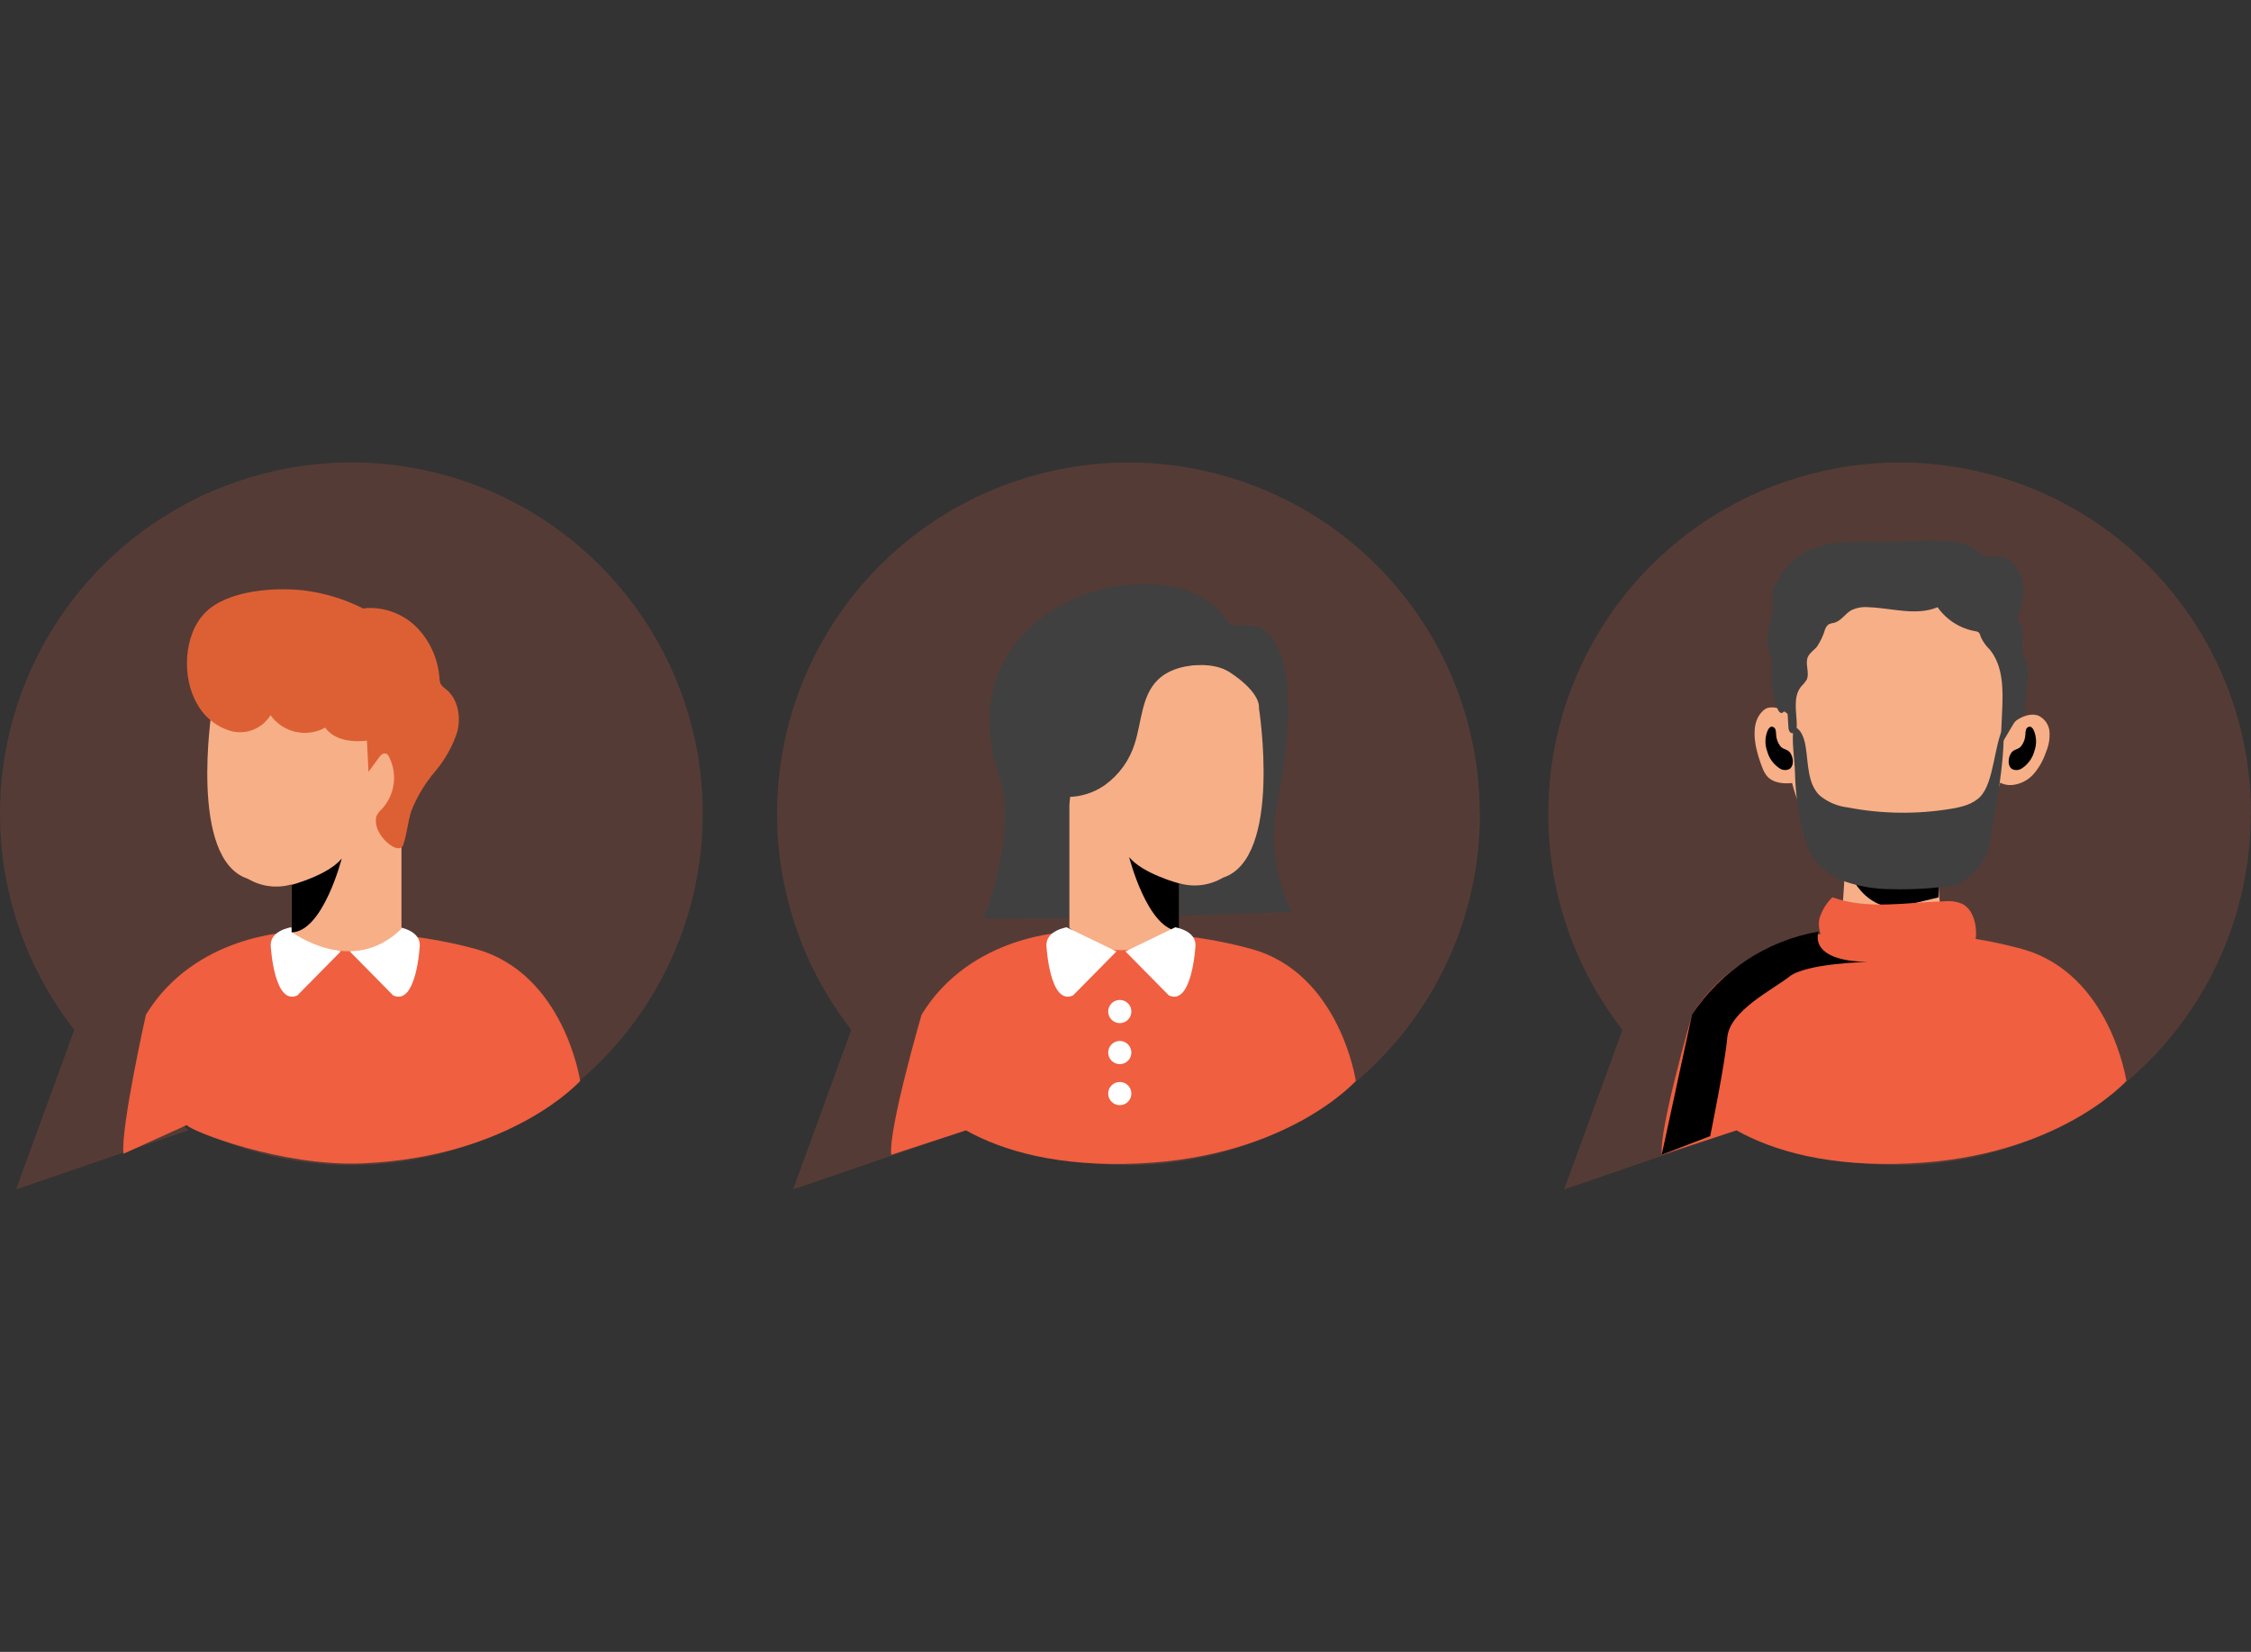 <?xml version="1.0" encoding="UTF-8" standalone="no"?><!-- Generator: Gravit.io --><svg xmlns="http://www.w3.org/2000/svg" xmlns:xlink="http://www.w3.org/1999/xlink" style="isolation:isolate" viewBox="0 0 558.9 410.2" width="558.9pt" height="410.2pt"><rect x="0" y="0" width="558.9" height="410.2" fill="#333333" stroke="none"/><defs><clipPath id="_clipPath_bXnIMhD5RwZgDLL8NRPQhxHXGjlhveHB"><rect width="558.9" height="410.2"/></clipPath></defs><g clip-path="url(#_clipPath_bXnIMhD5RwZgDLL8NRPQhxHXGjlhveHB)"><g><g opacity="0.18"><path d=" M 174.482 202.085 C 174.482 233.331 157.774 262.192 130.677 277.752 C 103.58 293.311 70.231 293.194 43.245 277.443 L 46.807 280.671 L 3.993 295.365 L 18.45 255.737 C -5.019 225.647 -6.208 183.795 15.515 152.42 C 37.239 121.046 76.832 107.431 113.257 118.811 C 149.682 130.191 174.483 163.924 174.482 202.085 L 174.482 202.085 Z " fill="rgb(239,95,64)"/></g><path d=" M 72.409 231.471 C 72.409 231.471 48.421 231.958 36.232 251.981 C 36.232 251.981 29.874 280.435 30.667 286.501 L 46.39 279.377 C 46.863 280.671 69.96 289.799 90.094 288.895 C 127.23 287.239 144.052 268.427 144.052 268.427 C 144.052 268.427 140.115 241.726 118.103 235.659 C 96.091 229.593 72.409 231.471 72.409 231.471 Z " fill="rgb(239,95,64)"/><path d=" M 72.242 230.275 C 72.242 230.275 67.052 231.068 67.219 234.825 C 67.219 234.825 68.012 249.893 73.842 247.18 C 73.842 247.18 84.611 236.258 84.611 236.258 L 72.242 230.275 Z " fill="rgb(255,255,255)"/><path d=" M 99.193 230.275 C 99.193 230.275 104.383 231.068 104.23 234.825 C 104.23 234.825 103.423 249.893 97.607 247.18 C 97.607 247.18 86.838 236.258 86.838 236.258 L 99.193 230.275 Z " fill="rgb(255,255,255)"/><path d=" M 52.623 176.121 C 52.623 176.121 46.724 213.453 61.556 218.225 C 64.826 220.169 68.754 220.673 72.409 219.617 L 72.409 231.416 C 72.409 231.416 87.394 242.742 99.68 230.623 L 99.68 200.248 C 99.68 200.248 98.289 181.673 94.574 183.649 C 93.725 184.122 86.226 183.343 85.001 169.735 C 85.001 169.735 67.775 162.082 59.803 167.341 C 51.83 172.601 52.623 176.121 52.623 176.121 Z " fill="rgb(247,175,135)"/><path d=" M 48.991 174.869 C 50.813 178.178 53.902 180.604 57.549 181.589 C 61.28 182.479 65.16 180.867 67.163 177.596 C 70.248 181.926 76.089 183.255 80.743 180.685 C 82.719 183.468 86.49 184.233 89.871 184.024 C 94.206 183.829 98.333 182.115 101.531 179.182 C 104.682 176.171 106.229 171.85 105.705 167.522 C 104.968 162.527 101.197 158.506 97.162 155.487 C 90.783 150.626 83.223 147.557 75.261 146.596 C 68.068 145.789 56.575 146.596 51.065 152.022 C 45.555 157.448 45.054 168.246 48.991 174.869 Z " fill="rgb(221,96,52)"/><linearGradient id="_lgradient_24" x1="0.758" y1="1.206" x2="0.174" y2="-1.15" gradientTransform="matrix(12.439,0,0,18.339,72.409,213.188)" gradientUnits="userSpaceOnUse"><stop offset="0%" stop-opacity="1" style="stop-color:rgb(0,0,0)"/><stop offset="100%" stop-opacity="1" style="stop-color:rgb(0,0,0)"/></linearGradient><path d=" M 72.409 219.728 C 72.409 219.728 81.495 217.335 84.848 213.188 C 84.848 213.188 80.215 231.374 72.409 231.527 L 72.409 219.728 Z " fill="url(#_lgradient_24)"/><path d=" M 90.845 178.793 L 91.499 191.663 L 94.087 188.129 C 94.477 187.586 95.005 187.002 95.659 187.113 C 96.313 187.225 96.466 187.684 96.689 188.129 C 98.754 192.374 98.003 197.451 94.797 200.916 C 94.245 201.391 93.795 201.974 93.475 202.627 C 93.319 203.194 93.281 203.785 93.363 204.367 C 93.628 208.123 99.166 212.534 100.112 209.807 C 101.058 207.08 101.239 204.116 102.129 201.361 C 103.538 197.817 105.517 194.527 107.987 191.621 C 110.481 188.706 112.373 185.324 113.553 181.673 C 114.471 177.972 113.748 173.617 110.77 171.182 C 110.211 170.824 109.736 170.349 109.379 169.79 C 109.209 169.346 109.119 168.875 109.114 168.399 C 108.784 163.776 106.873 159.408 103.702 156.029 C 100.475 152.653 95.957 150.82 91.29 150.992 C 90.509 150.997 89.738 151.178 89.036 151.521 C 87.743 152.416 86.889 153.816 86.685 155.375 C 85.196 162.332 88.424 169.289 89.634 176.358" fill="rgb(221,96,52)"/><g opacity="0.18"><path d=" M 367.47 202.085 C 367.464 233.332 350.753 262.191 323.654 277.75 C 296.556 293.308 263.208 293.191 236.219 277.443 L 239.781 280.671 L 196.926 295.365 L 211.369 255.737 C 187.91 225.645 186.729 183.799 208.453 152.431 C 230.177 121.063 269.765 107.451 306.185 118.828 C 342.606 130.204 367.408 163.929 367.415 202.085 L 367.47 202.085 Z " fill="rgb(239,95,64)"/></g><path d=" M 264.993 231.471 C 264.993 231.471 241.005 231.958 228.817 251.981 C 228.817 251.981 220.468 280.671 221.303 286.766 L 239.837 280.699 C 249.076 285.861 262.948 289.813 282.678 288.922 C 319.884 287.267 336.637 268.413 336.637 268.413 C 336.637 268.413 332.699 241.712 310.687 235.646 C 288.675 229.579 264.993 231.471 264.993 231.471 Z " fill="rgb(239,95,64)"/><path d=" M 317.143 199.552 C 320.163 184.136 322.876 160.343 312.259 155.473 L 305.302 155.153 C 305.302 155.153 300.196 143.326 279.742 145.246 C 259.289 147.166 238.668 164.406 247.99 192.415 C 252.832 206.941 244.234 228.076 244.234 228.076 L 274.316 227.965 L 320.761 226.49 L 320.761 226.49 C 316.604 218.16 315.332 208.684 317.143 199.552 L 317.143 199.552 Z " fill="rgb(64,64,64)"/><path d=" M 312.579 175.829 C 312.579 175.829 318.479 213.16 303.647 217.947 C 300.378 219.894 296.448 220.398 292.794 219.338 L 292.794 231.151 C 292.794 231.151 277.808 242.477 265.522 230.344 L 265.522 199.872 C 265.522 199.872 266.913 181.311 270.629 183.287 C 271.477 183.746 278.977 182.967 280.201 169.373 C 280.201 169.373 297.427 161.706 305.4 166.98 C 313.373 172.253 312.579 175.829 312.579 175.829 Z " fill="rgb(247,175,135)"/><linearGradient id="_lgradient_25" x1="0" y1="0.5" x2="0.166" y2="-0.486" gradientTransform="matrix(12.439,0,0,18.353,280.354,212.84)" gradientUnits="userSpaceOnUse"><stop offset="0%" stop-opacity="1" style="stop-color:rgb(0,0,0)"/><stop offset="0%" stop-opacity="1" style="stop-color:rgb(0,0,0)"/></linearGradient><path d=" M 292.794 219.38 C 292.794 219.38 283.708 216.987 280.354 212.84 C 280.354 212.84 284.974 231.026 292.794 231.193 L 292.794 219.38 Z " fill="url(#_lgradient_25)"/><path d=" M 300.238 165.004 C 295.632 165.004 290.623 165.658 287.381 168.914 C 283.374 172.935 283.471 179.335 281.718 184.734 C 280.424 188.847 277.831 192.43 274.33 194.947 C 270.788 197.444 266.39 198.412 262.127 197.632 C 261.251 197.54 260.451 197.092 259.915 196.394 C 259.622 195.77 259.52 195.072 259.623 194.39 C 260.026 186.738 260.93 178.82 264.882 172.267 C 267.087 168.643 270.132 165.603 273.759 163.404 C 275.866 162.058 278.24 161.185 280.716 160.844 C 285.586 160.287 290.317 162.458 294.728 164.586" fill="rgb(64,64,64)"/><path d=" M 264.84 230.275 C 264.84 230.275 259.65 231.068 259.817 234.825 C 259.817 234.825 260.61 249.893 266.44 247.18 C 266.44 247.18 277.21 236.258 277.21 236.258 L 264.84 230.275 Z " fill="rgb(255,255,255)"/><path d=" M 291.792 230.275 C 291.792 230.275 296.982 231.068 296.829 234.825 C 296.829 234.825 296.022 249.893 290.206 247.18 C 290.206 247.18 279.436 236.258 279.436 236.258 L 291.792 230.275 Z " fill="rgb(255,255,255)"/><circle vector-effect="non-scaling-stroke" cx="278.031" cy="251.188" r="2.88" fill="rgb(255,255,255)"/><circle vector-effect="non-scaling-stroke" cx="278.031" cy="261.373" r="2.88" fill="rgb(255,255,255)"/><circle vector-effect="non-scaling-stroke" cx="278.031" cy="271.558" r="2.88" fill="rgb(255,255,255)"/><g opacity="0.18"><path d=" M 558.844 202.085 C 558.844 233.331 542.136 262.192 515.039 277.752 C 487.942 293.311 454.593 293.194 427.607 277.443 L 431.155 280.671 L 388.355 295.365 L 402.854 255.737 C 379.395 225.645 378.214 183.799 399.938 152.431 C 421.662 121.063 461.25 107.451 497.67 118.828 C 534.091 130.204 558.893 163.929 558.9 202.085 L 558.844 202.085 Z " fill="rgb(239,95,64)"/></g><path d=" M 456.381 231.471 C 456.381 231.471 432.393 231.958 420.135 251.981 C 420.135 251.981 411.787 280.671 412.621 286.766 L 431.155 280.699 C 440.394 285.861 454.266 289.813 474.01 288.922 C 511.203 287.267 527.955 268.413 527.955 268.413 C 527.955 268.413 524.017 241.712 502.005 235.646 C 479.993 229.579 456.381 231.471 456.381 231.471 Z " fill="rgb(239,95,64)"/><path d=" M 458.19 211.045 C 458.19 211.045 457.884 228.007 456.381 231.471 C 456.381 231.471 468.166 245.524 481.774 235.854 L 482.679 231.61 C 482.679 231.61 480.272 219.825 481.774 209.543 C 483.277 199.26 458.19 211.045 458.19 211.045 Z " fill="rgb(247,175,135)"/><linearGradient id="_lgradient_26" x1="0" y1="0.5" x2="0.091" y2="-0.496" gradientTransform="matrix(23.598,0,0,17.226,457.981,208.235)" gradientUnits="userSpaceOnUse"><stop offset="0%" stop-opacity="1" style="stop-color:rgb(0,0,0)"/><stop offset="0%" stop-opacity="1" style="stop-color:rgb(0,0,0)"/></linearGradient><path d=" M 457.981 213.272 C 457.981 213.272 460.361 224.667 470.434 225.46 C 470.434 225.46 481.329 222.845 481.329 222.845 L 481.58 208.235 L 457.981 213.272 Z " fill="url(#_lgradient_26)"/><path d=" M 442.871 176.594 C 441.699 175.745 440.211 175.46 438.808 175.815 C 438.271 176.039 437.794 176.387 437.416 176.831 C 435.301 179.071 435.413 182.605 436.025 185.624 C 436.402 187.318 436.914 188.979 437.556 190.592 C 437.814 191.341 438.194 192.041 438.683 192.665 C 440.171 194.46 442.857 194.696 445.153 194.432 C 446.553 194.432 447.868 193.759 448.687 192.623 C 448.897 192.143 449.019 191.63 449.049 191.107 C 449.633 185.026 448.2 179.822 442.871 176.594 Z " fill="rgb(247,175,135)"/><path d=" M 500.377 179.071 C 502.089 177.874 504.315 176.956 506.235 177.777 C 507.765 178.549 508.771 180.074 508.879 181.784 C 508.975 183.471 508.679 185.156 508.016 186.71 C 507.361 188.707 506.326 190.559 504.969 192.164 C 503.584 193.753 501.641 194.749 499.543 194.947 C 497.404 195.107 495.363 194.025 494.297 192.164 C 493.786 190.941 493.549 189.621 493.601 188.296 C 493.505 187.272 493.624 186.239 493.949 185.263 C 494.77 183.245 498.624 180.281 500.377 179.071 Z " fill="rgb(247,175,135)"/><path d=" M 498.61 184.79 C 496.44 202.975 486.324 217.947 471.186 217.947 C 456.047 217.947 443.775 203.101 443.775 184.79 C 443.775 166.479 453.515 145.83 468.653 145.83 C 483.792 145.83 503.035 147.597 498.61 184.79 Z " fill="rgb(247,175,135)"/><path d=" M 443.789 176.427 L 444.039 180.49 C 444.039 181.13 444.248 181.882 444.874 182.062 C 445.5 182.243 446.113 181.116 446.127 180.281 C 446.127 176.942 445.083 173.171 447.156 170.542 C 447.675 170.028 448.141 169.464 448.548 168.858 C 449.41 167.119 448.102 164.906 448.882 163.125 C 449.341 162.11 450.356 161.484 451.094 160.635 C 451.998 159.309 452.689 157.848 453.139 156.308 C 453.307 155.789 453.633 155.337 454.071 155.014 C 454.49 154.839 454.93 154.722 455.379 154.666 C 457.077 154.234 458.079 152.495 459.554 151.591 C 460.889 150.926 462.382 150.647 463.867 150.784 C 469.669 150.965 475.708 153.024 481.079 150.784 C 483.286 153.92 486.64 156.06 490.415 156.739 C 490.73 156.757 491.034 156.863 491.292 157.045 C 491.54 157.344 491.703 157.705 491.765 158.089 C 492.319 159.312 493.103 160.417 494.074 161.344 C 497.428 165.519 497.358 171.293 497.108 176.65 L 496.718 185.151 L 499.682 180.17 C 499.987 179.589 500.386 179.062 500.864 178.612 C 501.407 178.153 502.131 177.874 502.465 177.22 C 502.605 176.894 502.686 176.545 502.701 176.191 L 503.425 168.9 C 503.637 167.586 503.59 166.244 503.286 164.948 C 503.035 164.141 502.59 163.404 502.339 162.597 C 502.061 161.115 502.018 159.598 502.214 158.102 C 502.409 156.587 501.931 155.062 500.906 153.928 C 501.88 150.672 502.799 147.222 502.033 143.91 C 501.268 140.599 498.193 137.579 494.84 138.08 C 494.332 138.215 493.803 138.253 493.281 138.191 C 492.842 138.041 492.439 137.799 492.099 137.482 C 489.759 135.639 486.905 134.57 483.931 134.421 C 480.428 134.198 476.915 134.198 473.412 134.421 C 465.537 135.075 457.272 133.447 449.911 136.285 C 448.139 136.939 446.506 137.921 445.097 139.179 C 443.643 140.663 442.394 142.333 441.382 144.147 C 440.817 144.953 440.398 145.853 440.143 146.804 C 440.025 147.849 440.025 148.904 440.143 149.949 C 440.143 153.441 438.363 156.906 438.947 160.315 C 439.156 161.581 439.67 162.764 439.851 164.03 C 439.949 165.183 439.949 166.342 439.851 167.494 C 439.755 170.411 440.267 173.316 441.354 176.024 C 441.535 176.483 441.827 177.012 442.328 177.053 C 442.829 177.095 443.344 175.885 443.789 176.427 Z " fill="rgb(64,64,64)"/><path d=" M 447.782 206.983 C 448.158 208.665 448.738 210.296 449.508 211.839 C 451.485 215.193 454.6 217.726 458.287 218.976 C 461.953 220.195 465.792 220.811 469.655 220.799 C 474.839 220.939 480.025 220.632 485.155 219.881 C 486.992 219.617 486.853 219.213 488.328 218.114 C 490.707 216.333 493.434 213.16 493.894 210.225 C 495.368 201.5 497.831 189.353 497.469 180.504 C 495.104 184.873 495.132 194.223 491.695 197.813 C 489.831 199.747 487.048 200.415 484.404 200.846 C 475.899 202.255 467.211 202.137 458.747 200.499 C 456.186 200.208 453.767 199.173 451.79 197.521 C 448.784 194.557 449.007 189.785 448.353 185.611 C 448.088 183.774 447.379 181.033 445.361 180.421 C 444.749 184.08 445.584 188.087 445.667 191.774 C 445.792 196.908 446.501 202.01 447.782 206.983 Z " fill="rgb(64,64,64)"/><linearGradient id="_lgradient_27" x1="0" y1="0.5" x2="0.975" y2="0.276" gradientTransform="matrix(6.812,0,0,10.776,438.34,180.448)" gradientUnits="userSpaceOnUse"><stop offset="100%" stop-opacity="1" style="stop-color:rgb(0,0,0)"/><stop offset="100%" stop-opacity="1" style="stop-color:rgb(0,0,0)"/></linearGradient><path d=" M 440.992 182.424 C 440.998 182.006 440.947 181.59 440.839 181.186 C 440.723 180.774 440.362 180.479 439.935 180.448 C 439.49 180.448 439.17 180.866 438.961 181.255 C 438.213 182.906 438.138 184.783 438.752 186.487 C 439.208 188.226 440.281 189.739 441.771 190.745 C 442.515 191.299 443.509 191.38 444.332 190.954 C 445.723 189.993 445.18 187.183 443.928 186.404 C 443.163 185.931 442.537 185.986 441.938 185.151 C 441.366 184.353 441.037 183.406 440.992 182.424 L 440.992 182.424 Z " fill="url(#_lgradient_27)"/><linearGradient id="_lgradient_28" x1="0" y1="0.5" x2="0.975" y2="0.724" gradientTransform="matrix(6.808,0,0,10.776,498.726,180.448)" gradientUnits="userSpaceOnUse"><stop offset="100%" stop-opacity="1" style="stop-color:rgb(0,0,0)"/><stop offset="100%" stop-opacity="1" style="stop-color:rgb(0,0,0)"/></linearGradient><path d=" M 502.882 182.424 C 502.876 182.006 502.928 181.59 503.035 181.186 C 503.151 180.774 503.513 180.479 503.939 180.448 C 504.385 180.448 504.705 180.866 504.913 181.255 C 505.662 182.906 505.737 184.783 505.122 186.487 C 504.666 188.226 503.593 189.739 502.103 190.745 C 501.36 191.299 500.366 191.38 499.543 190.954 C 498.151 189.993 498.708 187.183 499.946 186.404 C 500.711 185.931 501.338 185.986 501.936 185.151 C 502.508 184.353 502.837 183.406 502.882 182.424 L 502.882 182.424 Z " fill="url(#_lgradient_28)"/><path d=" M 487.354 224.528 C 485.96 223.897 484.423 223.647 482.901 223.805 C 473.509 224.055 463.797 226.003 454.962 222.817 C 453.447 224.287 452.336 226.122 451.734 228.146 C 450.83 232.417 454.433 236.383 458.329 238.331 C 464.911 241.642 472.619 241.573 479.966 241.114 C 482.846 240.947 485.963 240.655 488.105 238.707 C 491.514 235.673 491.695 226.963 487.354 224.528 Z " fill="rgb(239,95,64)"/><linearGradient id="_lgradient_29" x1="0" y1="0.5" x2="0.258" y2="1.466" gradientTransform="matrix(51.051,0,0,55.42,412.594,231.318)" gradientUnits="userSpaceOnUse"><stop offset="100%" stop-opacity="1" style="stop-color:rgb(0,0,0)"/><stop offset="100%" stop-opacity="1" style="stop-color:rgb(0,0,0)"/></linearGradient><path d=" M 451.553 231.318 C 451.553 231.318 448.52 238.567 463.644 238.874 C 463.644 238.874 448.52 239.18 444.29 242.505 C 440.06 245.831 429.471 250.965 428.873 257.63 C 428.275 264.295 424.629 282.118 424.629 282.118 L 412.594 286.738 L 420.107 251.953 C 427.305 241.042 438.679 233.579 451.553 231.318 Z " fill="url(#_lgradient_29)"/></g></g></svg>